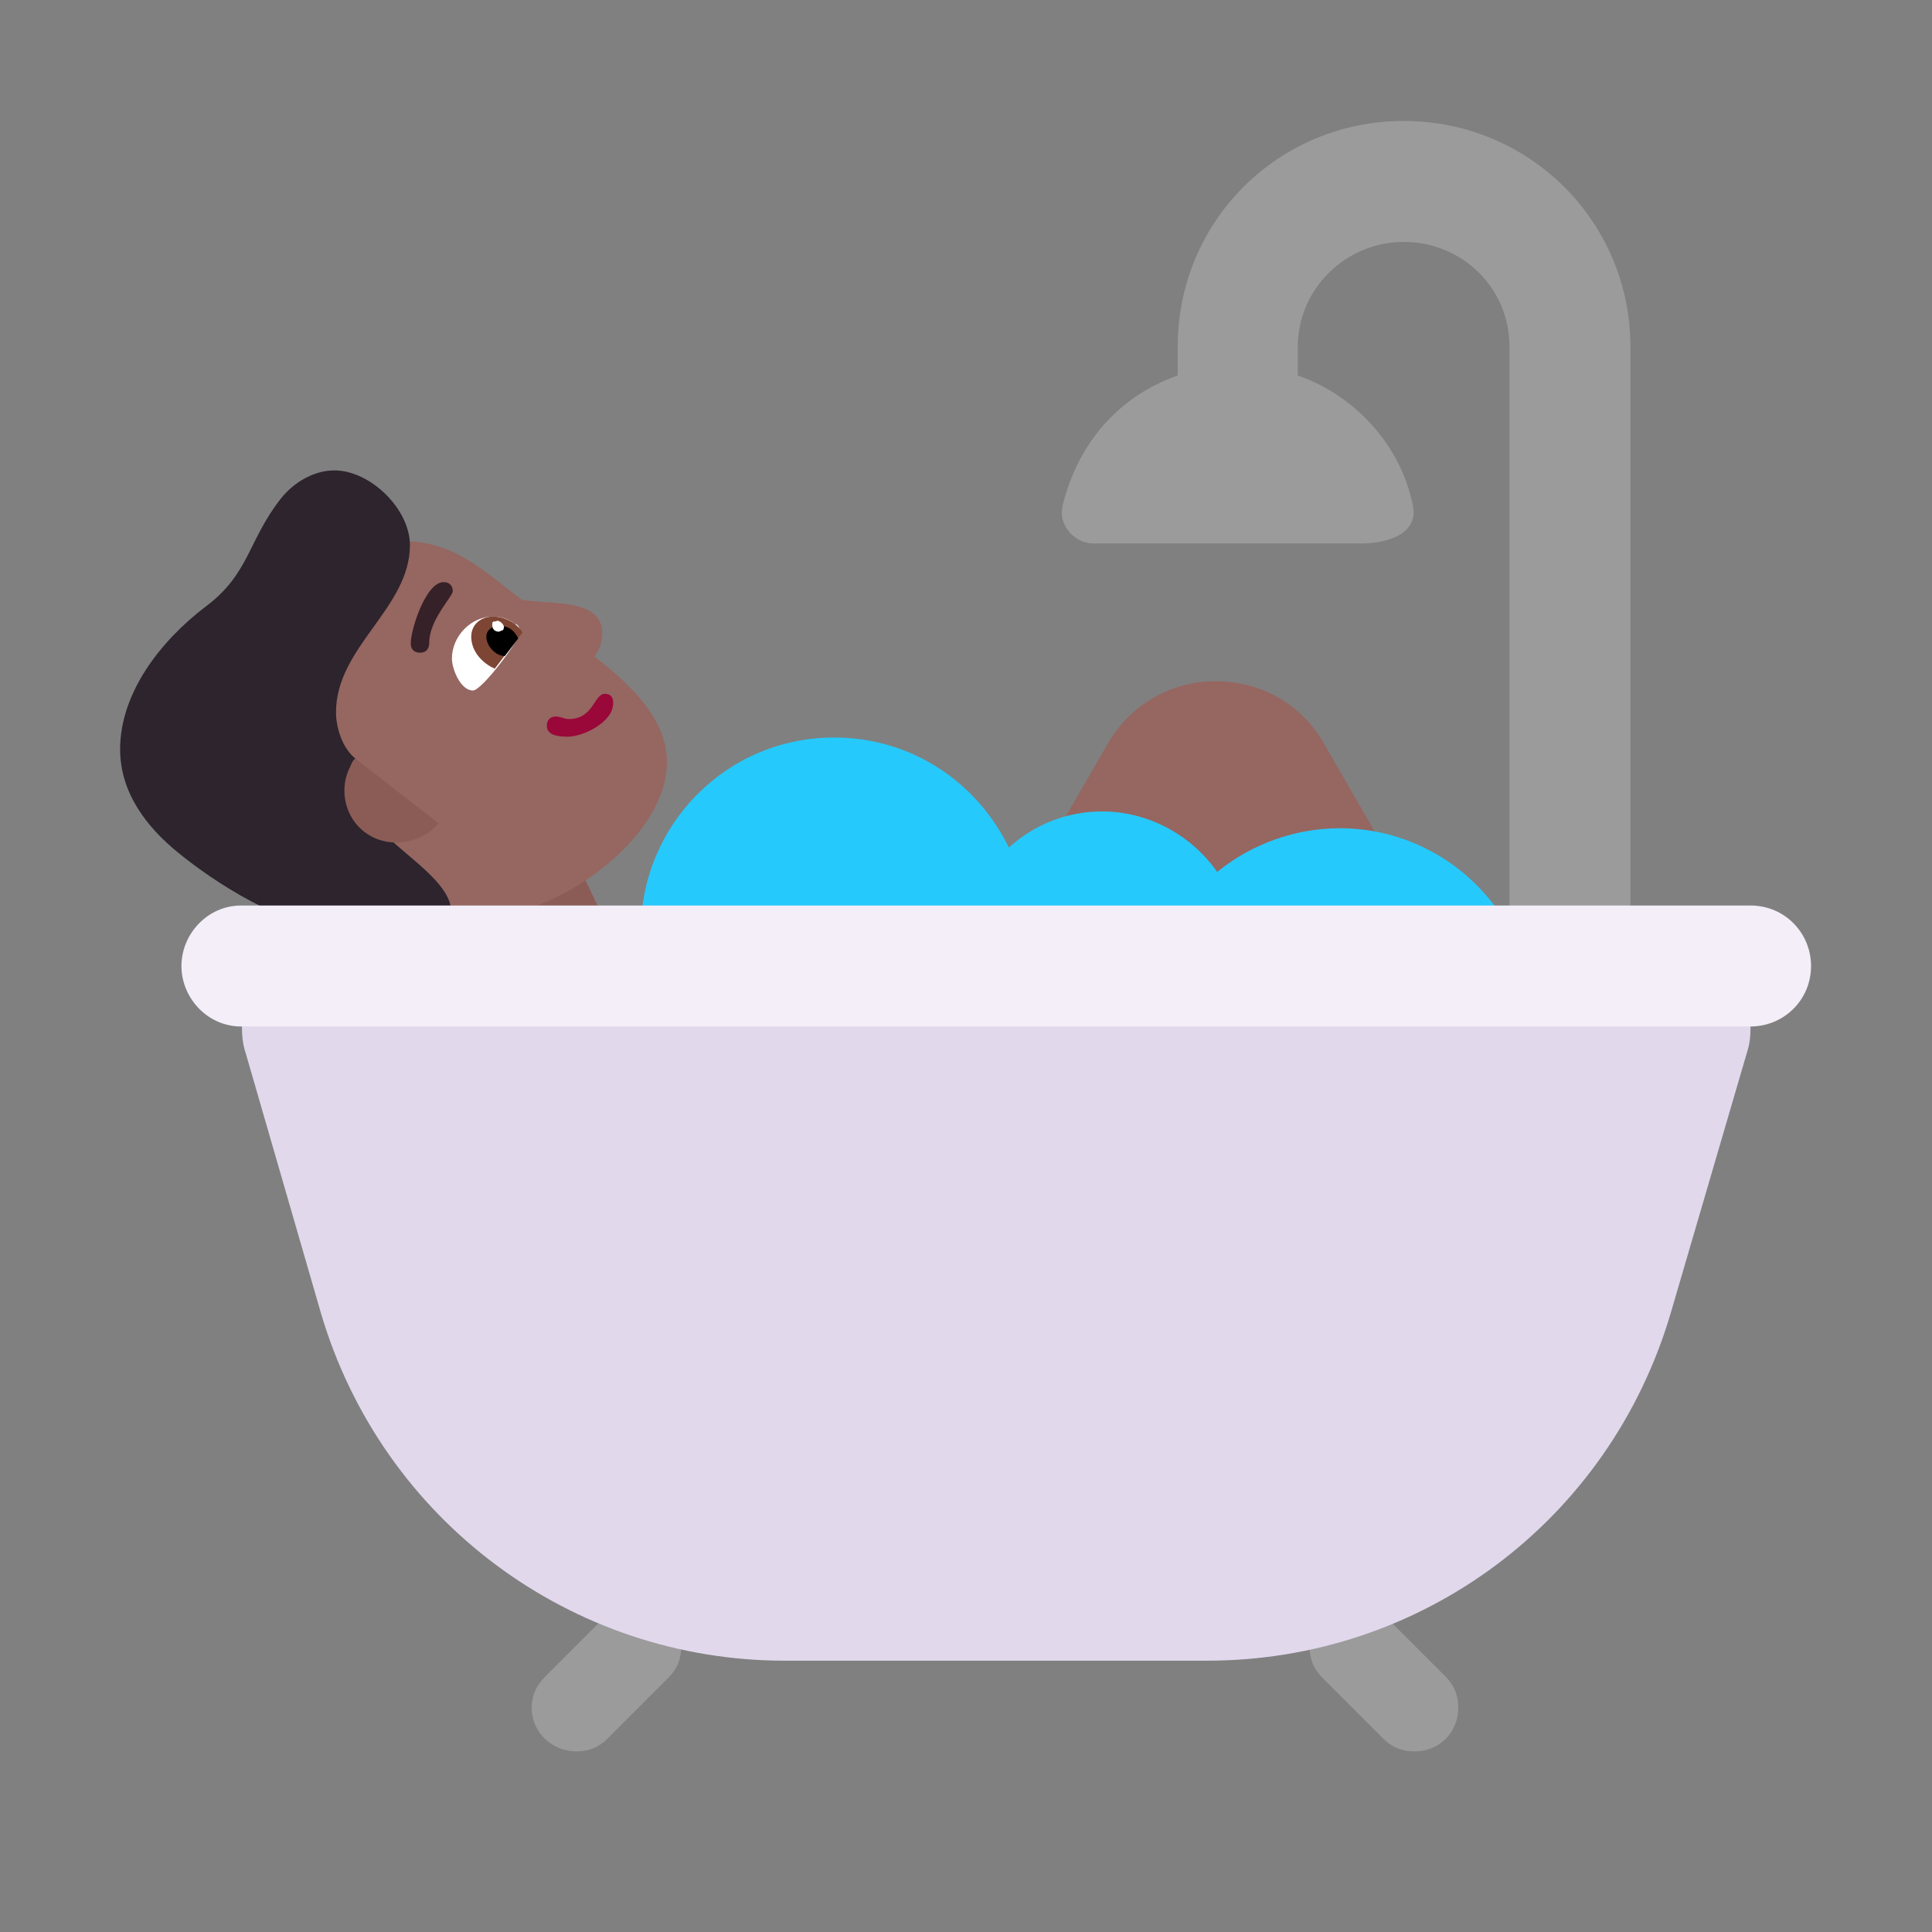 <svg version="1.1" xmlns="http://www.w3.org/2000/svg" viewBox="0 0 2300 2300"><rect x="0" y="0" width="2300" height="2300" fill="#808080" stroke="none"/><g transform="scale(1,-1) translate(-256, -1869)">
		<path d="M828 626l179 82-84 176-176-84 81-174 z" fill="#8B5C56"/>
		<path d="M2090 537l-258 447c-26 46-74 74-129 74-51 0-100-26-128-74l-258-447 773 0 z M834 778c82 0 216 91 216 184 0 53-47 95-86 125l0 1c6 8 9 17 9 27 0 42-61 34-96 40-48 37-82 70-143 70-71 0-112-41-146-87-33-45-69-84-69-144 0-40 17-79 45-109 3-3 11-12 14-13 37-16 74-30 111-45 42-18 98-49 145-49 z" fill="#966661"/>
		<path d="M728 708c25 0 65 51 65 76 0 51-121 95-121 163 0 7 2 15 7 19-15 12-23 36-23 55 0 78 88 124 88 199 0 43-47 89-90 89-26 0-50-16-64-34-39-50-37-89-89-128-54-41-102-103-102-170 0-52 32-93 69-123 44-36 126-89 186-89 12 0 33 3 43 14-8-10-12-20-12-31 0-23 21-40 43-40 z" fill="#2D242D"/>
		<path d="M728 866c18 0 38 8 50 23l-99 77c-9-12-13-25-13-38 0-34 26-62 62-62 z" fill="#8B5C56"/>
		<path d="M932 992c18 0 54 17 54 40 0 7-3 11-10 11-13 0-13-30-43-30-5 0-10 3-15 3-7 0-11-4-11-11 0-12 15-13 25-13 z" fill="#990839"/>
		<path d="M819 1047c11 0 56 61 56 69 0 3-1 10-6 10-7 6-16 9-26 9-27 0-49-24-49-50 0-12 10-38 25-38 z" fill="#FFFFFF"/>
		<path d="M845 1073l33 43c-7 12-22 19-35 19-14 0-26-9-26-24 0-18 14-32 28-38 z" fill="#7D4533"/>
		<path d="M857 1088l16 21c-5 10-12 15-23 15-8 0-15-5-15-13 0-11 11-23 22-23 z" fill="#000000"/>
		<path d="M850 1117l5 2 1 3c0 4-5 8-8 8-4-2-6 1-6-5 0-5 3-8 8-8 z" fill="#FFFFFF"/>
		<path d="M756 1092c7 0 11 4 11 12 0 27 28 55 28 61 0 7-4 11-11 11-21 0-39-56-39-73 0-7 4-11 11-11 z" fill="#372128"/>
		<path d="M1851 423c129 0 230 105 230 230 0 129-105 230-230 230-52 0-104-18-146-52-30 43-81 72-137 72-41 0-80-15-111-43-38 78-116 131-208 131-129 0-230-105-230-230 0-129 105-230 230-230 75 0 148 36 192 102 32-40 80-61 127-61 23 0 43 5 63 13 30-99 122-162 220-162 z" fill="#26C9FC"/>
		<path d="M2197 719l0 737c0 149-120 269-270 269-149 0-269-119-269-269l0-34c-74-26-120-85-137-155l-1-8c0-19 17-37 38-37l318 0c24 0 63 7 63 38l-1 7c-14 71-68 131-137 155l0 34c0 70 58 125 126 125 69 0 126-54 126-125l0-737 144 0 z" fill="#9B9B9B"/>
		<path d="M1940-216c-15 0-27 5-37 15l-73 73c-10 10-15 22-15 37 0 29 22 52 52 52 15 0 27-5 37-15l73-73c10-10 15-22 15-37 0-29-22-52-52-52 z M942-216c15 0 27 5 37 15l73 73c10 10 15 22 15 37 0 29-22 52-52 52-15 0-27-5-37-15l-73-73c-11-11-16-23-16-37 0-31 26-52 53-52 z" fill="#9B9B9B"/>
		<path d="M1693-108c255 0 479 166 552 414l91 311c3 9 4 19 4 30 0 58-47 108-107 108l-1582 0c-59 0-107-49-107-107 0-12 1-22 4-31l90-311c73-248 299-414 552-414l503 0 z" fill="#E1D8EC"/>
		<path d="M2340 647c39 0 72 31 72 72 0 39-31 72-72 72l-1797 0c-40 0-71-34-71-72 0-38 31-72 71-72l1797 0 z" fill="#F3EEF8"/>
	</g></svg>
